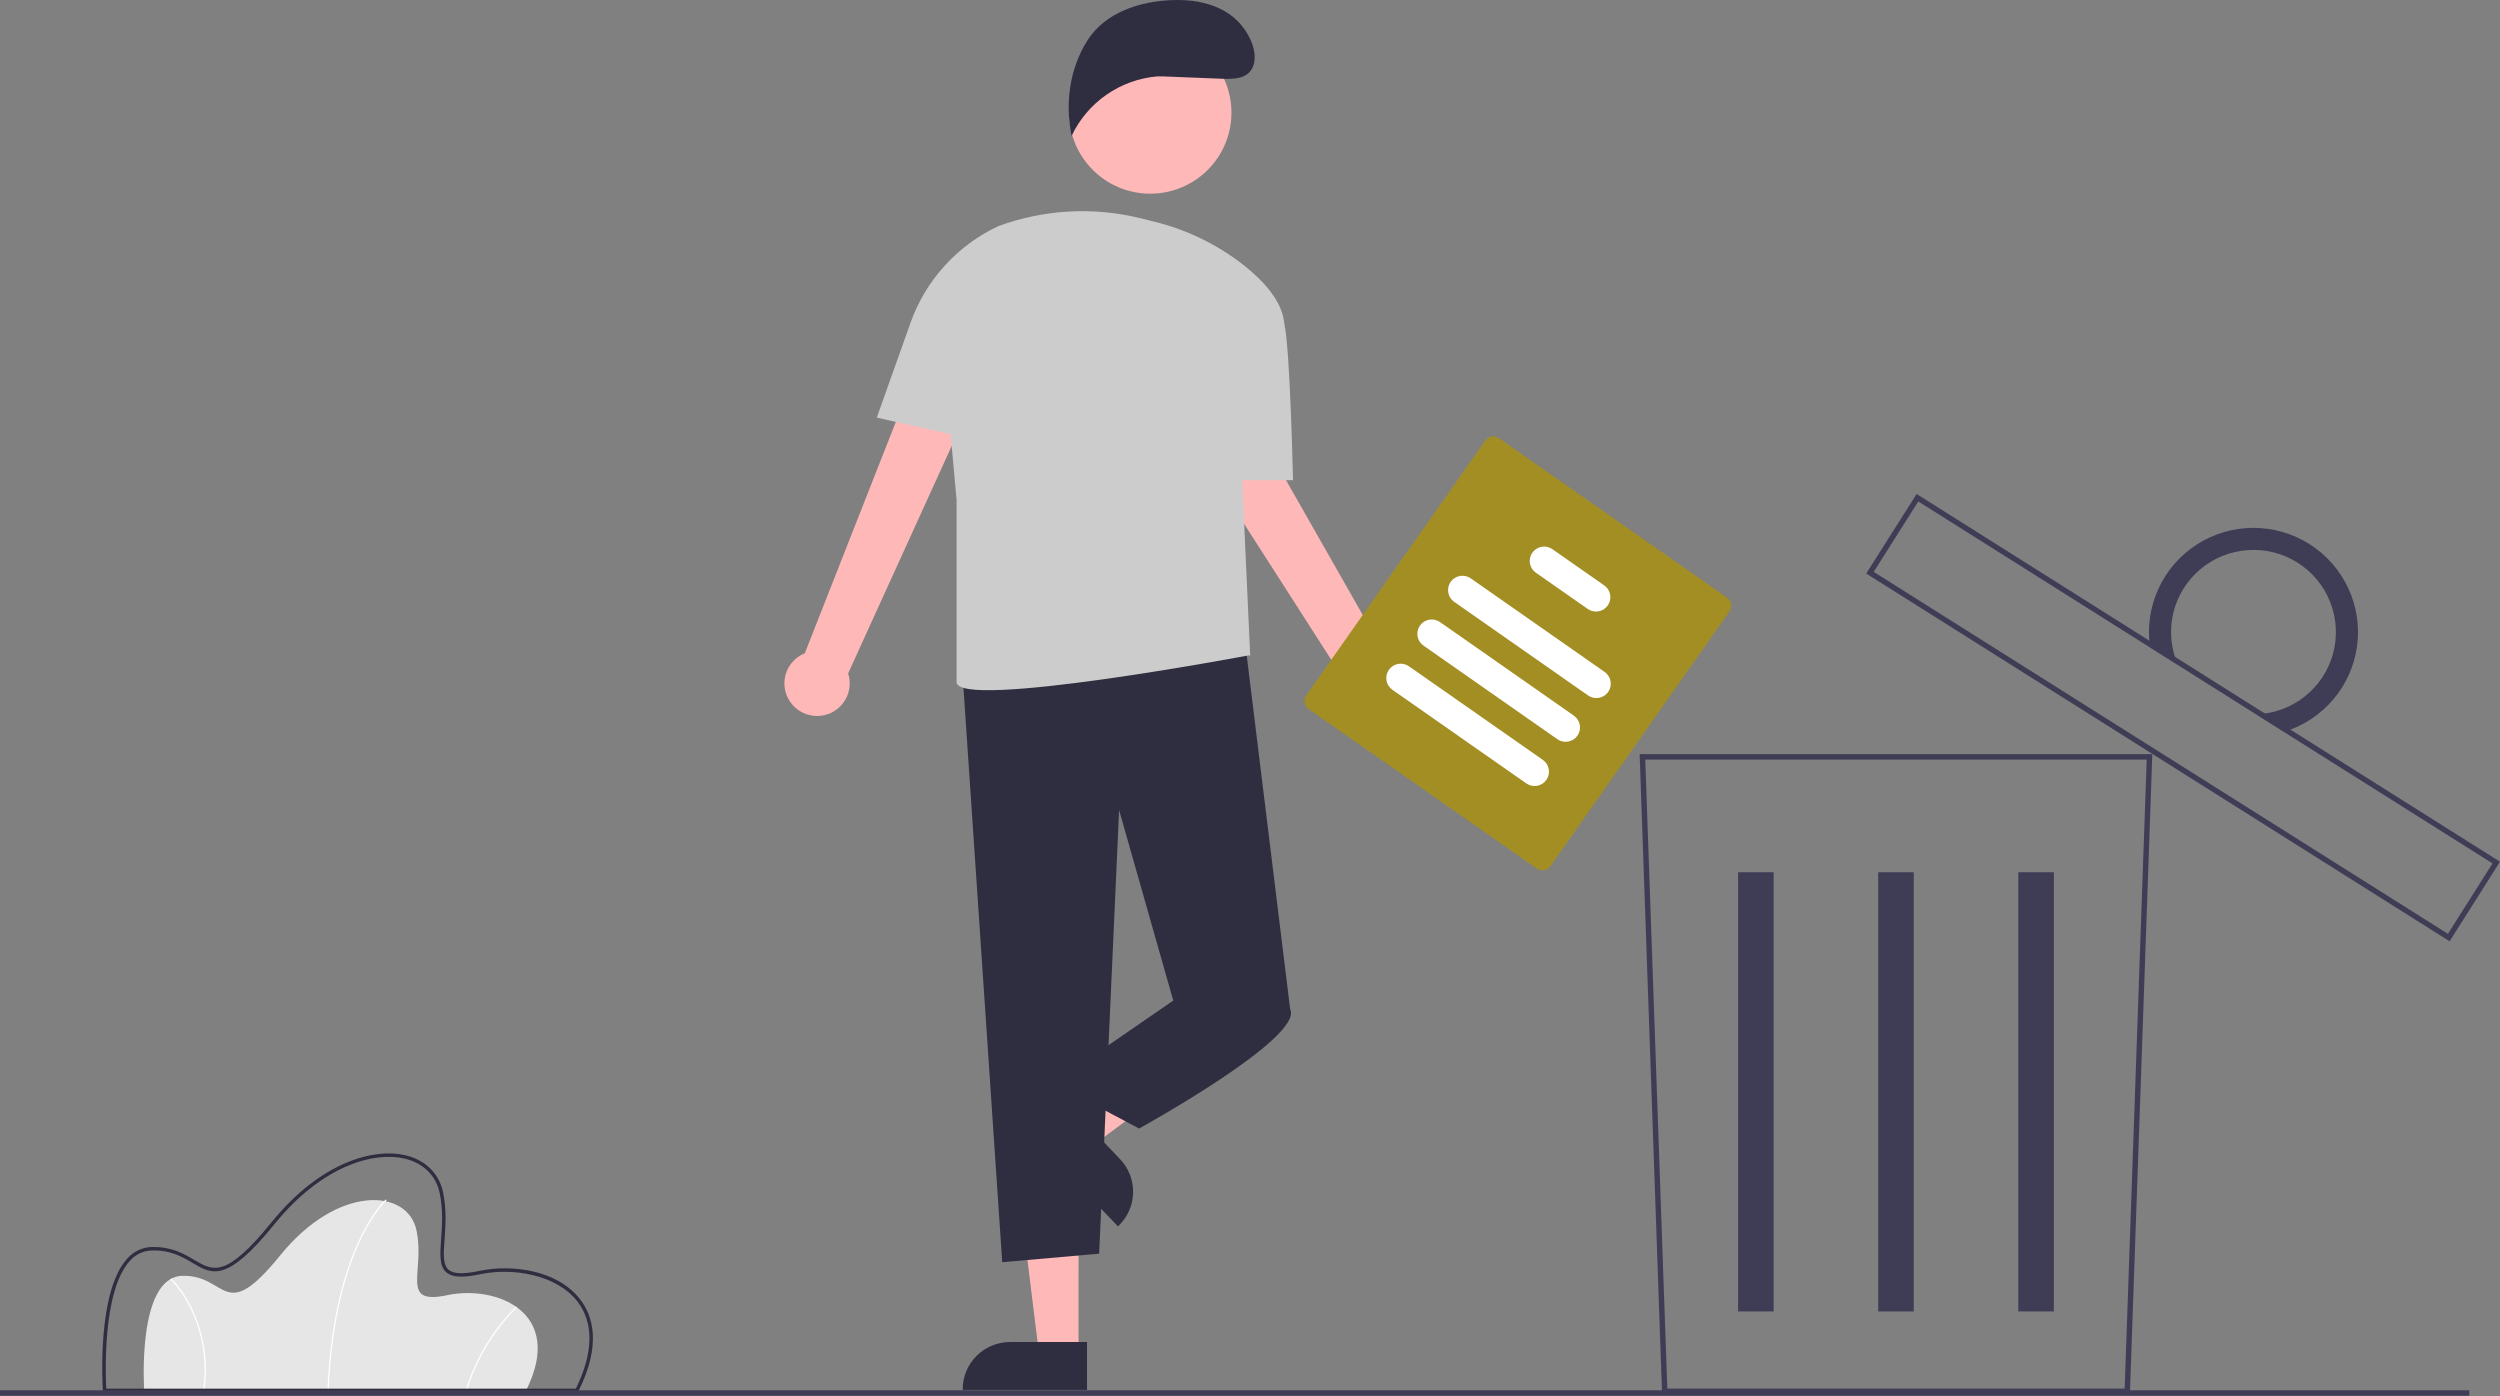 <svg width="256" height="143" viewBox="0 0 256 143" fill="none" xmlns="http://www.w3.org/2000/svg">
<rect x="0" y="0" width="256" height="143" fill="#808080" stroke="none"/>
<g clip-path="url(#clip0_582_230)">
<path d="M53.876 142.376H14.765C14.765 142.376 13.972 130.778 18.663 130.646C23.353 130.514 22.825 135.786 28.704 128.537C34.584 121.289 41.719 121.684 42.644 125.967C43.569 130.251 40.861 133.677 45.815 132.623C50.77 131.569 57.905 134.336 53.876 142.376Z" fill="#E6E6E6"/>
<path d="M33.66 142.379L33.528 142.374C33.836 134.738 35.439 129.832 36.73 127.06C38.131 124.051 39.482 122.833 39.495 122.821L39.583 122.92C39.57 122.932 38.235 124.138 36.845 127.126C35.561 129.885 33.967 134.772 33.66 142.379Z" fill="white"/>
<path d="M47.815 142.394L47.688 142.358C48.672 139.121 50.445 136.179 52.849 133.794L52.937 133.892C50.551 136.26 48.791 139.181 47.815 142.394Z" fill="white"/>
<path d="M20.925 142.385L20.794 142.367C21.221 139.504 20.77 136.58 19.5 133.977C18.98 132.886 18.291 131.882 17.458 131.004L17.55 130.909C18.393 131.798 19.092 132.813 19.619 133.919C20.901 136.545 21.356 139.496 20.925 142.385Z" fill="white"/>
<path d="M59.183 142.552H10.547L10.536 142.388C10.508 141.979 9.887 132.336 13.02 128.895C13.331 128.532 13.714 128.237 14.146 128.03C14.578 127.824 15.048 127.709 15.527 127.695C17.569 127.637 18.852 128.4 19.887 129.012C21.838 130.166 23.126 130.929 27.812 125.153C32.888 118.895 38.364 117.548 41.513 118.297C43.547 118.781 44.949 120.148 45.359 122.048C45.749 123.848 45.624 125.538 45.525 126.897C45.418 128.351 45.334 129.499 45.933 130.019C46.433 130.453 47.429 130.493 49.071 130.143C52.409 129.433 57.068 130.041 59.406 133.054C60.663 134.676 61.654 137.622 59.232 142.455L59.183 142.552ZM10.879 142.2H58.964C60.769 138.547 60.826 135.461 59.126 133.27C56.981 130.506 52.481 129.778 49.144 130.488C47.361 130.868 46.299 130.805 45.7 130.285C44.968 129.649 45.058 128.423 45.172 126.872C45.27 125.536 45.391 123.873 45.014 122.123C44.633 120.361 43.327 119.092 41.431 118.641C38.383 117.916 33.058 119.245 28.086 125.375C23.209 131.388 21.739 130.519 19.706 129.315C18.659 128.695 17.469 127.992 15.537 128.047C15.106 128.061 14.682 128.165 14.294 128.351C13.905 128.538 13.56 128.804 13.281 129.132C10.467 132.224 10.81 140.896 10.879 142.2H10.879Z" fill="#2F2E41"/>
<path d="M218.101 142.748H170.196L170.187 142.48L167.899 77.225H220.397L218.101 142.748ZM170.733 142.193H217.564L219.822 77.78H168.475L170.733 142.193Z" fill="#3F3D56"/>
<path d="M181.623 89.316H177.98V134.293H181.623V89.316Z" fill="#3F3D56"/>
<path d="M195.97 89.316H192.327V134.293H195.97V89.316Z" fill="#3F3D56"/>
<path d="M210.317 89.316H206.673V134.293H210.317V89.316Z" fill="#3F3D56"/>
<path d="M250.839 96.388L250.603 96.239L191.099 58.73L196.261 50.583L196.496 50.731L256 88.24L250.839 96.388ZM191.867 58.558L250.665 95.622L255.232 88.413L196.434 51.349L191.867 58.558Z" fill="#3F3D56"/>
<path d="M236.472 55.707C234.742 54.615 232.735 54.041 230.688 54.053C228.641 54.065 226.641 54.663 224.924 55.775C223.207 56.887 221.847 58.467 221.003 60.327C220.16 62.188 219.869 64.25 220.166 66.27L223.003 68.059C222.29 66.407 222.126 64.572 222.534 62.82C222.943 61.069 223.903 59.494 225.274 58.326C226.644 57.159 228.354 56.459 230.152 56.331C231.95 56.202 233.742 56.651 235.266 57.612C236.79 58.573 237.965 59.995 238.62 61.67C239.274 63.346 239.374 65.186 238.905 66.922C238.435 68.658 237.42 70.199 236.01 71.318C234.599 72.437 232.866 73.077 231.064 73.142L233.902 74.931C235.858 74.332 237.602 73.185 238.925 71.627C240.248 70.069 241.095 68.166 241.366 66.142C241.637 64.118 241.32 62.059 240.453 60.21C239.586 58.36 238.205 56.797 236.474 55.707H236.472Z" fill="#3F3D56"/>
<path d="M252.856 142.365H0V142.92H252.856V142.365Z" fill="#3F3D56"/>
<path d="M110.443 138.579H106.392L104.464 122.992H110.444L110.443 138.579Z" fill="#FEB8B8"/>
<path d="M98.579 142.331H111.311V137.424H103.43C102.144 137.424 100.91 137.934 100 138.841C99.09 139.749 98.579 140.979 98.579 142.263V142.331Z" fill="#2F2E41"/>
<path d="M109.019 114.426L111.814 117.352L124.457 107.994L120.333 103.676L109.019 114.426Z" fill="#FEB8B8"/>
<path d="M114.693 118.693L109.255 113.001L105.693 116.387L114.478 125.582L114.528 125.535C114.989 125.096 115.359 124.572 115.617 123.991C115.875 123.409 116.016 122.783 116.031 122.148C116.046 121.513 115.936 120.881 115.706 120.288C115.477 119.695 115.132 119.153 114.693 118.693Z" fill="#2F2E41"/>
<path d="M80.821 71.725C80.565 71.313 80.402 70.851 80.344 70.37C80.287 69.889 80.335 69.401 80.487 68.941C80.638 68.48 80.889 68.059 81.222 67.706C81.554 67.353 81.96 67.076 82.411 66.897L98.317 26.462L104.516 30.165L86.848 68.955C87.1 69.731 87.058 70.573 86.73 71.32C86.402 72.067 85.811 72.669 85.068 73.01C84.325 73.352 83.483 73.409 82.7 73.172C81.917 72.935 81.249 72.42 80.821 71.725Z" fill="#FEB8B8"/>
<path d="M141.193 74.623C140.708 74.588 140.237 74.448 139.813 74.212C139.388 73.976 139.021 73.65 138.736 73.258C138.452 72.865 138.257 72.414 138.166 71.938C138.075 71.462 138.09 70.972 138.209 70.502L114.744 33.913L121.39 31.083L142.485 68.131C143.264 68.382 143.924 68.91 144.338 69.614C144.753 70.318 144.894 71.15 144.735 71.951C144.575 72.752 144.126 73.467 143.474 73.959C142.821 74.452 142.009 74.689 141.193 74.624V74.623Z" fill="#FEB8B8"/>
<path d="M98.473 67.676L102.627 129.25L112.552 128.376L114.596 82.948L120.142 102.458L132.111 103.332L127.374 64.764L98.473 67.676Z" fill="#2F2E41"/>
<path d="M121.894 99.547L120.141 102.459L107.882 110.903L116.64 115.562C116.64 115.562 133.571 106.244 132.112 103.332L121.894 99.547Z" fill="#2F2E41"/>
<path d="M89.781 42.764L93.237 33.052C94.005 30.891 95.196 28.904 96.74 27.205C98.284 25.506 100.15 24.13 102.23 23.155C106.907 21.437 111.993 21.159 116.83 22.358L118.087 22.67C121.44 23.48 124.581 24.994 127.302 27.109C129.431 28.783 131.347 30.903 131.517 33.183C131.518 33.188 131.52 33.193 131.522 33.198C132.111 35.776 132.403 49.171 132.403 49.171H127.201L128.024 67.225L127.958 67.094C127.958 67.094 97.956 72.757 97.956 69.845V51.208L97.341 44.46L89.781 42.764Z" fill="#CCCCCC"/>
<path d="M117.786 19.834C122.377 19.834 126.1 16.121 126.1 11.541C126.1 6.96 122.377 3.247 117.786 3.247C113.194 3.247 109.471 6.96 109.471 11.541C109.471 16.121 113.194 19.834 117.786 19.834Z" fill="#FEB8B8"/>
<path d="M119.031 7.821L125.487 8.079C126.299 8.077 127.186 8.048 127.804 7.525C128.736 6.734 128.58 5.242 128.081 4.128C126.69 1.025 123.588 -0.086 120.181 0.005C116.774 0.096 113.205 1.248 111.37 4.112C109.536 6.975 109.04 10.591 109.731 13.918C110.53 12.227 111.76 10.773 113.297 9.704C114.835 8.634 116.628 7.985 118.496 7.823L119.031 7.821Z" fill="#2F2E41"/>
<path d="M157.367 88.941L134 72.606C133.783 72.453 133.635 72.221 133.589 71.96C133.543 71.7 133.603 71.431 133.755 71.214L152.095 45.112C152.247 44.895 152.48 44.748 152.742 44.702C153.003 44.656 153.272 44.716 153.49 44.867L176.856 61.203C177.073 61.355 177.221 61.587 177.267 61.848C177.313 62.109 177.254 62.377 177.102 62.594L158.762 88.696C158.609 88.912 158.377 89.06 158.115 89.106C157.854 89.152 157.584 89.093 157.367 88.941Z" fill="#A38E23"/>
<path d="M162.622 71.216L148.91 61.631C148.752 61.52 148.617 61.379 148.513 61.216C148.409 61.053 148.338 60.871 148.304 60.681C148.271 60.491 148.275 60.296 148.317 60.107C148.359 59.919 148.438 59.74 148.549 59.582C148.66 59.424 148.802 59.289 148.965 59.185C149.128 59.082 149.311 59.011 149.501 58.978C149.692 58.944 149.887 58.949 150.076 58.991C150.265 59.032 150.444 59.111 150.603 59.222L164.314 68.807C164.634 69.031 164.852 69.373 164.92 69.757C164.988 70.141 164.9 70.536 164.675 70.856C164.451 71.175 164.108 71.393 163.723 71.46C163.338 71.528 162.942 71.44 162.622 71.216Z" fill="white"/>
<path d="M159.475 75.695L145.764 66.109C145.605 65.999 145.47 65.858 145.365 65.695C145.261 65.532 145.19 65.35 145.157 65.16C145.123 64.969 145.127 64.774 145.169 64.585C145.211 64.397 145.29 64.218 145.401 64.06C145.513 63.902 145.654 63.767 145.817 63.663C145.981 63.559 146.163 63.489 146.354 63.456C146.545 63.422 146.74 63.427 146.929 63.469C147.119 63.511 147.298 63.589 147.456 63.7L161.167 73.286C161.487 73.51 161.705 73.851 161.772 74.235C161.84 74.619 161.752 75.014 161.527 75.334C161.303 75.653 160.961 75.87 160.576 75.938C160.191 76.006 159.795 75.918 159.475 75.695Z" fill="white"/>
<path d="M156.294 80.221L142.583 70.636C142.424 70.525 142.289 70.384 142.185 70.221C142.081 70.058 142.011 69.877 141.977 69.686C141.944 69.496 141.948 69.301 141.99 69.113C142.032 68.924 142.111 68.746 142.222 68.588C142.333 68.429 142.474 68.295 142.638 68.191C142.801 68.087 142.983 68.017 143.174 67.983C143.365 67.95 143.56 67.954 143.749 67.996C143.938 68.038 144.117 68.116 144.275 68.227L157.987 77.812C158.307 78.036 158.525 78.378 158.593 78.762C158.66 79.146 158.572 79.542 158.348 79.861C158.123 80.18 157.781 80.398 157.396 80.466C157.011 80.533 156.614 80.445 156.294 80.221Z" fill="white"/>
<path d="M162.583 62.356L157.272 58.644C157.114 58.533 156.978 58.392 156.874 58.229C156.77 58.066 156.699 57.884 156.665 57.694C156.632 57.504 156.636 57.309 156.678 57.12C156.72 56.931 156.799 56.753 156.91 56.594C157.021 56.436 157.163 56.301 157.326 56.198C157.49 56.094 157.672 56.023 157.863 55.99C158.054 55.957 158.249 55.961 158.438 56.003C158.627 56.045 158.806 56.124 158.965 56.235L164.275 59.948C164.596 60.172 164.814 60.513 164.881 60.897C164.949 61.282 164.861 61.677 164.637 61.996C164.412 62.316 164.07 62.533 163.685 62.601C163.3 62.668 162.903 62.58 162.583 62.356Z" fill="white"/>
</g>
<defs>
<clipPath id="clip0_582_230">
<rect width="256" height="142.92" fill="white"/>
</clipPath>
</defs>
</svg>
